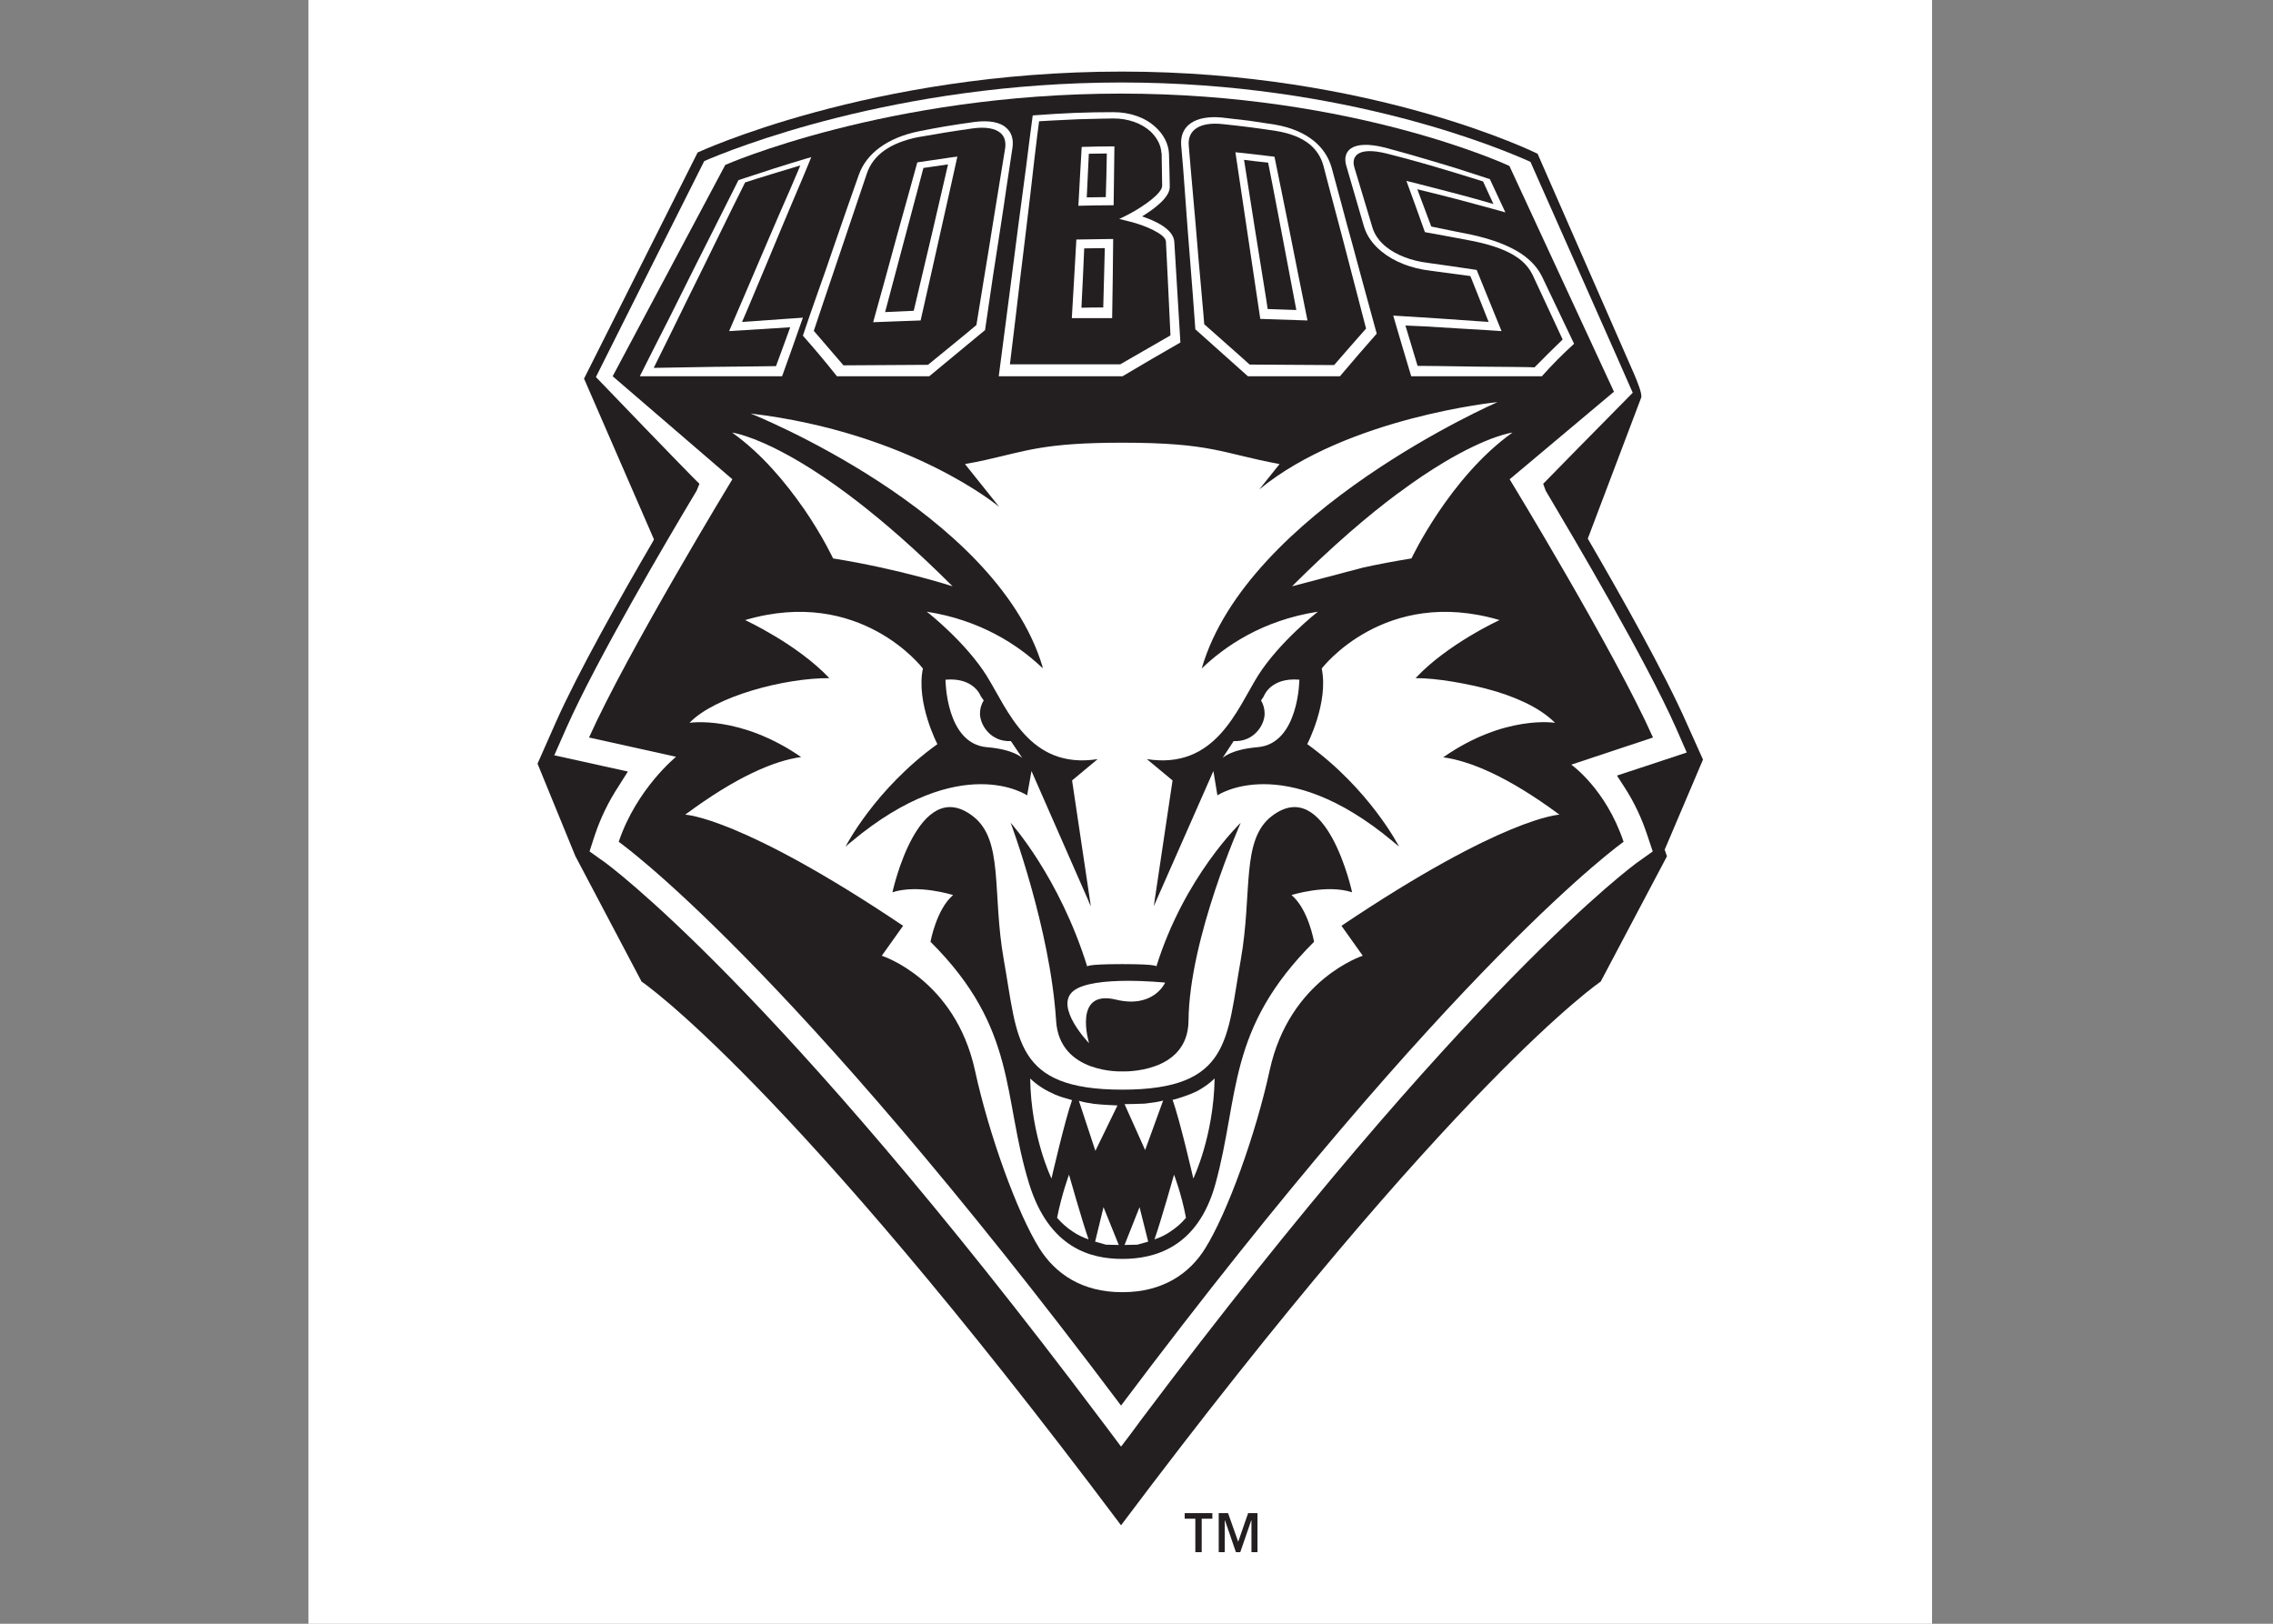<?xml version="1.0" encoding="UTF-8"?>
<svg xmlns="http://www.w3.org/2000/svg" xmlns:xlink="http://www.w3.org/1999/xlink" width="35pt" height="25pt" viewBox="0 0 35 25" version="1.1">
<rect x="0" y="0" width="35" height="25" fill="#808080" stroke="none"/>
<g id="surface1">
<path style=" stroke:none;fill-rule:evenodd;fill:rgb(100%,100%,100%);fill-opacity:1;" d="M 4.75 25 L 29.75 25 L 29.75 0 L 4.75 0 Z M 4.75 25 "/>
<path style=" stroke:none;fill-rule:evenodd;fill:rgb(13.725%,12.157%,12.549%);fill-opacity:1;" d="M 25.633 13.082 L 26.223 11.695 L 25.969 11.129 C 25.629 10.359 24.965 9.18 24.449 8.293 L 25.27 6.125 C 25.273 6.125 25.273 6.121 25.273 6.117 L 25.277 6.109 C 25.277 6.109 25.277 6.109 25.273 6.109 C 25.281 6.051 25.219 5.891 25.16 5.754 C 25.09 5.594 23.676 2.367 23.676 2.367 C 23.676 2.367 21.133 1.102 17.273 1.102 C 13.414 1.102 10.742 2.348 10.742 2.348 L 8.992 5.832 C 8.992 5.832 8.992 5.832 8.996 5.836 L 10.07 8.305 C 10.07 8.305 10.062 8.316 10.059 8.328 C 9.543 9.211 8.891 10.371 8.555 11.129 L 8.277 11.758 L 8.859 13.18 L 9.879 15.113 C 9.879 15.113 12.105 16.609 17.262 23.484 C 22.422 16.609 24.648 15.113 24.648 15.113 L 25.668 13.184 L 25.633 13.082 "/>
<path style=" stroke:none;fill-rule:evenodd;fill:rgb(100%,100%,100%);fill-opacity:1;" d="M 10.844 2.48 C 10.789 2.59 9.281 5.59 9.176 5.805 C 9.461 6.102 10.367 7.043 10.668 7.348 L 10.77 7.449 L 10.727 7.555 C 10.277 8.305 9.188 10.156 8.723 11.203 C 8.723 11.203 8.617 11.441 8.535 11.629 C 8.816 11.691 9.668 11.879 9.668 11.879 L 9.527 12.102 C 9.371 12.34 9.25 12.59 9.164 12.844 C 9.164 12.844 9.113 12.996 9.078 13.109 C 9.18 13.184 9.309 13.273 9.309 13.273 C 9.332 13.293 11.898 15.129 16.957 21.867 C 16.957 21.867 17.133 22.098 17.262 22.273 C 17.398 22.098 17.566 21.867 17.566 21.867 C 22.613 15.148 25.191 13.293 25.219 13.273 C 25.219 13.273 25.352 13.18 25.449 13.109 C 25.41 12.992 25.359 12.84 25.359 12.84 C 25.277 12.594 25.164 12.355 25.027 12.141 L 24.898 11.941 C 24.898 11.941 25.719 11.672 25.973 11.586 C 25.898 11.418 25.805 11.203 25.805 11.203 C 25.34 10.156 24.246 8.305 23.801 7.555 L 23.762 7.449 L 24.309 6.891 C 24.309 6.891 25.074 6.113 25.141 6.047 C 25.129 6.012 23.621 2.617 23.566 2.492 C 23.168 2.312 20.742 1.27 17.273 1.27 C 13.785 1.27 11.246 2.305 10.844 2.48 "/>
<path style=" stroke:none;fill-rule:evenodd;fill:rgb(13.725%,12.157%,12.549%);fill-opacity:1;" d="M 24.195 11.773 L 25.453 11.355 C 24.867 10.039 23.246 7.379 23.246 7.379 L 24.852 6.031 L 23.242 2.555 C 23.242 2.555 20.867 1.441 17.262 1.441 C 13.66 1.441 11.168 2.539 11.168 2.539 L 9.434 5.793 L 11.277 7.379 C 11.277 7.379 9.66 10.039 9.07 11.355 L 10.41 11.652 C 10.41 11.652 9.801 12.145 9.527 12.961 C 9.527 12.961 12.105 14.77 17.262 21.641 C 22.422 14.77 25 12.961 25 12.961 C 24.727 12.145 24.195 11.773 24.195 11.773 "/>
<path style=" stroke:none;fill-rule:evenodd;fill:rgb(100%,100%,100%);fill-opacity:1;" d="M 24.012 12.543 C 23.223 11.957 22.633 11.715 22.223 11.66 C 23.168 11 23.945 11.129 23.945 11.129 C 23.68 10.863 23.262 10.711 22.977 10.629 C 22.617 10.527 22.113 10.438 21.797 10.441 C 22.289 9.914 23.09 9.547 23.09 9.547 C 21.316 9.023 20.352 10.293 20.352 10.293 C 20.461 10.82 20.129 11.457 20.129 11.457 C 21.094 12.152 21.543 13.035 21.543 13.035 C 21.512 13.008 21.477 12.98 21.445 12.953 C 19.762 11.551 18.746 12.246 18.746 12.246 L 18.684 11.871 L 17.766 13.953 L 18.055 12.016 L 17.66 11.688 C 18.715 11.852 19.043 10.93 19.371 10.402 C 19.703 9.879 20.293 9.418 20.293 9.418 C 19.43 9.551 18.848 9.961 18.504 10.293 C 19.203 7.871 23.059 6.191 23.059 6.191 C 23.059 6.191 20.746 6.422 19.391 7.535 L 19.703 7.145 C 18.812 6.98 18.664 6.816 17.281 6.816 C 16.082 6.816 15.809 6.941 15.176 7.082 C 15.082 7.102 14.977 7.125 14.859 7.145 L 15.387 7.805 C 15.387 7.805 14.023 6.66 11.559 6.367 C 11.559 6.367 15.328 7.867 16.051 10.258 C 16.051 10.27 16.055 10.281 16.059 10.293 C 16.062 10.293 16.039 10.27 16.023 10.258 C 15.676 9.934 15.102 9.547 14.27 9.418 C 14.289 9.43 14.867 9.887 15.191 10.402 C 15.52 10.93 15.848 11.852 16.902 11.688 L 16.508 12.016 L 16.797 13.953 L 16.75 13.852 C 16.766 13.883 16.781 13.914 16.797 13.953 L 15.883 11.871 L 15.816 12.246 C 15.816 12.246 14.801 11.551 13.117 12.953 C 13.082 12.98 13.051 13.008 13.02 13.035 C 13.02 13.035 13.469 12.152 14.434 11.457 C 14.434 11.457 14.102 10.82 14.211 10.293 C 14.211 10.293 13.25 9.023 11.473 9.547 C 11.473 9.547 12.273 9.914 12.77 10.441 C 12.082 10.438 11.012 10.719 10.617 11.129 C 10.617 11.129 11.391 11.004 12.336 11.656 C 11.926 11.711 11.34 11.957 10.551 12.543 C 10.551 12.543 11.406 12.574 13.906 14.254 L 13.578 14.715 C 13.578 14.715 14.703 15.074 15.012 16.477 C 15.227 17.469 15.664 18.676 16.004 19.219 C 16.25 19.613 16.664 19.895 17.273 19.895 C 17.277 19.895 17.277 19.895 17.281 19.895 C 17.285 19.895 17.289 19.895 17.289 19.895 C 17.898 19.895 18.316 19.613 18.559 19.219 C 18.898 18.676 19.336 17.469 19.551 16.477 C 19.859 15.074 20.984 14.715 20.984 14.715 L 20.656 14.254 C 23.156 12.574 24.012 12.543 24.012 12.543 "/>
<path style=" stroke:none;fill-rule:evenodd;fill:rgb(13.725%,12.157%,12.549%);fill-opacity:1;" d="M 20.82 13.738 C 20.82 13.738 20.426 11.918 19.582 12.566 C 19.105 12.934 19.289 13.742 19.105 14.781 C 18.887 15.996 18.953 16.777 17.281 16.777 C 15.609 16.777 15.676 15.996 15.457 14.781 C 15.273 13.742 15.461 12.934 14.98 12.566 C 14.137 11.918 13.742 13.738 13.742 13.738 C 14.137 13.609 14.676 13.781 14.676 13.781 C 14.418 14 14.328 14.5 14.328 14.5 C 15.676 15.844 15.43 16.879 15.848 18.23 C 16.156 19.219 16.797 19.383 17.281 19.383 C 17.766 19.383 18.441 19.219 18.715 18.23 C 19.09 16.867 18.887 15.844 20.234 14.5 C 20.234 14.5 20.148 14 19.887 13.781 C 19.887 13.781 20.426 13.609 20.82 13.738 "/>
<path style=" stroke:none;fill-rule:evenodd;fill:rgb(100%,100%,100%);fill-opacity:1;" d="M 16.234 16.848 C 16.223 16.84 16.238 16.848 16.203 16.832 C 16.07 16.773 15.957 16.695 15.863 16.605 C 15.875 17.5 16.191 18.145 16.191 18.145 C 16.191 18.145 16.402 17.227 16.508 16.938 C 16.406 16.91 16.316 16.883 16.234 16.848 "/>
<path style=" stroke:none;fill-rule:evenodd;fill:rgb(13.725%,12.157%,12.549%);fill-opacity:1;" d="M 17.805 14.883 C 17.805 14.883 17.867 14.844 17.281 14.844 C 16.695 14.844 16.742 14.883 16.742 14.883 C 16.309 13.492 15.562 12.668 15.562 12.668 C 15.562 12.668 16.172 14.293 16.262 15.715 C 16.312 16.539 17.281 16.496 17.281 16.496 C 17.281 16.496 18.293 16.539 18.301 15.715 C 18.312 14.445 19.105 12.668 19.105 12.668 C 19.105 12.668 18.238 13.492 17.805 14.883 "/>
<path style=" stroke:none;fill-rule:evenodd;fill:rgb(100%,100%,100%);fill-opacity:1;" d="M 19.461 10.719 L 19.418 10.785 C 19.453 10.844 19.473 10.914 19.473 10.988 C 19.473 11.16 19.309 11.426 18.996 11.41 L 18.824 11.672 C 18.824 11.672 18.945 11.539 19.367 11.504 C 20 11.449 20.008 10.465 20.008 10.465 C 19.562 10.426 19.461 10.719 19.461 10.719 "/>
<path style=" stroke:none;fill-rule:evenodd;fill:rgb(100%,100%,100%);fill-opacity:1;" d="M 15.102 10.719 L 15.148 10.785 C 15.109 10.844 15.09 10.914 15.09 10.988 C 15.09 11.16 15.254 11.426 15.566 11.41 L 15.742 11.672 C 15.742 11.672 15.621 11.539 15.195 11.504 C 14.562 11.449 14.559 10.465 14.559 10.465 C 15 10.426 15.102 10.719 15.102 10.719 "/>
<path style=" stroke:none;fill-rule:evenodd;fill:rgb(100%,100%,100%);fill-opacity:1;" d="M 16.77 16.062 C 16.77 16.062 16.512 15.227 17.184 15.391 C 17.766 15.531 17.941 15.129 17.941 15.129 C 17.941 15.129 16.832 15.012 16.527 15.258 C 16.227 15.504 16.77 16.062 16.77 16.062 "/>
<path style=" stroke:none;fill-rule:evenodd;fill:rgb(100%,100%,100%);fill-opacity:1;" d="M 11.273 6.66 C 11.734 6.988 12.105 7.441 12.371 7.824 C 12.371 7.824 12.375 7.828 12.375 7.828 C 12.668 8.254 12.828 8.598 12.828 8.598 C 13.855 8.762 14.668 9.027 14.668 9.027 C 12.445 6.805 11.273 6.66 11.273 6.66 "/>
<path style=" stroke:none;fill-rule:evenodd;fill:rgb(100%,100%,100%);fill-opacity:1;" d="M 17.547 18.586 L 17.316 19.168 L 17.512 19.164 C 17.527 19.16 17.664 19.121 17.68 19.117 L 17.547 18.586 "/>
<path style=" stroke:none;fill-rule:evenodd;fill:rgb(100%,100%,100%);fill-opacity:1;" d="M 16.762 19.082 C 16.664 18.805 16.461 18.086 16.461 18.086 C 16.461 18.086 16.352 18.375 16.277 18.75 C 16.355 18.84 16.434 18.906 16.516 18.961 C 16.598 19.016 16.68 19.055 16.762 19.082 "/>
<path style=" stroke:none;fill-rule:evenodd;fill:rgb(100%,100%,100%);fill-opacity:1;" d="M 22.223 7.125 C 22.023 7.246 21.801 7.391 21.551 7.578 C 21.523 7.598 21.516 7.602 21.516 7.602 C 21.062 7.941 20.52 8.402 19.895 9.027 L 20.992 8.738 C 21.219 8.688 21.469 8.641 21.734 8.598 C 21.734 8.598 22.32 7.352 23.289 6.66 C 23.289 6.66 22.926 6.703 22.223 7.125 "/>
<path style=" stroke:none;fill-rule:evenodd;fill:rgb(100%,100%,100%);fill-opacity:1;" d="M 16.992 18.586 L 16.863 19.117 C 16.879 19.121 17.016 19.16 17.031 19.164 L 17.227 19.168 L 16.992 18.586 "/>
<path style=" stroke:none;fill-rule:evenodd;fill:rgb(100%,100%,100%);fill-opacity:1;" d="M 18.078 18.086 C 18.078 18.086 17.875 18.805 17.777 19.082 C 17.859 19.055 17.945 19.016 18.023 18.961 C 18.105 18.906 18.188 18.84 18.262 18.75 C 18.191 18.375 18.078 18.086 18.078 18.086 "/>
<path style=" stroke:none;fill-rule:evenodd;fill:rgb(100%,100%,100%);fill-opacity:1;" d="M 16.891 17 C 16.895 17 16.863 16.996 16.844 16.996 C 16.758 16.984 16.684 16.969 16.613 16.949 L 16.867 17.719 L 17.207 17.02 C 17.207 17.02 16.945 17.008 16.891 17 "/>
<path style=" stroke:none;fill-rule:evenodd;fill:rgb(100%,100%,100%);fill-opacity:1;" d="M 18.438 16.797 C 18.438 16.797 18.352 16.84 18.25 16.875 C 18.172 16.902 18.098 16.926 18.055 16.934 C 18.164 17.227 18.375 18.145 18.375 18.145 C 18.375 18.145 18.688 17.5 18.703 16.605 C 18.625 16.68 18.539 16.742 18.438 16.797 "/>
<path style=" stroke:none;fill-rule:evenodd;fill:rgb(100%,100%,100%);fill-opacity:1;" d="M 17.66 16.988 C 17.641 16.988 17.625 16.992 17.633 16.992 C 17.574 16.996 17.316 17 17.316 17 L 17.633 17.707 L 17.91 16.945 C 17.836 16.965 17.754 16.977 17.66 16.988 "/>
<path style=" stroke:none;fill-rule:evenodd;fill:rgb(100%,100%,100%);fill-opacity:1;" d="M 19.238 1.859 C 19.094 1.844 18.949 1.824 18.809 1.809 C 18.402 1.773 18.164 1.934 18.188 2.238 C 18.188 2.238 18.199 2.379 18.219 2.602 C 18.234 2.832 18.262 3.156 18.285 3.496 C 18.312 3.855 18.344 4.238 18.367 4.539 C 18.391 4.852 18.406 5.07 18.406 5.07 C 18.668 5.305 18.938 5.547 19.215 5.793 C 19.453 5.793 19.688 5.793 19.926 5.793 C 20.16 5.793 20.398 5.793 20.633 5.793 C 20.828 5.562 21.016 5.344 21.199 5.137 C 21.129 4.879 21.062 4.633 20.996 4.395 C 20.934 4.168 20.875 3.945 20.816 3.73 C 20.758 3.523 20.703 3.32 20.652 3.125 C 20.602 2.938 20.551 2.754 20.504 2.578 C 20.457 2.418 20.367 2.281 20.234 2.172 C 20.082 2.047 19.879 1.961 19.629 1.918 C 19.496 1.898 19.367 1.879 19.238 1.859 Z M 19.527 2.504 C 19.539 2.555 19.629 3.027 19.727 3.539 C 19.832 4.094 19.949 4.703 19.961 4.773 C 19.867 4.77 19.617 4.762 19.52 4.758 C 19.512 4.688 19.41 4.07 19.32 3.504 C 19.238 2.988 19.164 2.512 19.156 2.461 C 19.234 2.473 19.449 2.496 19.527 2.504 "/>
<path style=" stroke:none;fill-rule:evenodd;fill:rgb(100%,100%,100%);fill-opacity:1;" d="M 15.957 1.773 C 15.938 1.773 15.918 1.777 15.902 1.777 C 15.867 2.027 15.836 2.289 15.801 2.562 C 15.762 2.852 15.723 3.156 15.68 3.473 C 15.637 3.809 15.59 4.16 15.543 4.535 C 15.492 4.93 15.438 5.348 15.379 5.793 C 15.695 5.793 16.016 5.793 16.332 5.793 C 16.648 5.793 16.965 5.793 17.285 5.793 C 17.586 5.613 17.883 5.441 18.176 5.273 C 18.176 5.273 18.082 3.719 18.082 3.719 C 18.066 3.523 17.777 3.395 17.586 3.332 C 17.762 3.223 18.023 3.039 18.012 2.867 C 18.012 2.848 18.004 2.422 18 2.363 C 17.992 2.215 17.918 2.07 17.793 1.957 C 17.633 1.809 17.402 1.727 17.145 1.727 C 16.949 1.727 16.75 1.73 16.551 1.738 C 16.355 1.746 16.156 1.758 15.957 1.773 Z M 17.043 2.363 C 17.043 2.453 17.031 2.938 17.027 3.035 C 16.957 3.035 16.809 3.039 16.734 3.039 C 16.738 2.941 16.762 2.453 16.766 2.367 C 16.836 2.367 16.973 2.363 17.043 2.363 Z M 17.012 3.82 C 17.008 3.934 16.992 4.609 16.988 4.734 C 16.906 4.734 16.738 4.734 16.652 4.738 C 16.66 4.609 16.691 3.934 16.695 3.824 C 16.773 3.824 16.93 3.82 17.012 3.82 "/>
<path style=" stroke:none;fill-rule:evenodd;fill:rgb(100%,100%,100%);fill-opacity:1;" d="M 14.559 1.945 C 14.426 1.969 14.289 1.992 14.156 2.02 C 13.672 2.117 13.34 2.359 13.223 2.695 C 13.16 2.867 13.102 3.047 13.035 3.23 C 12.969 3.418 12.902 3.613 12.832 3.816 C 12.762 4.023 12.688 4.238 12.609 4.457 C 12.527 4.688 12.445 4.922 12.363 5.168 C 12.535 5.363 12.711 5.57 12.887 5.793 C 13.125 5.793 13.363 5.793 13.598 5.793 C 13.836 5.793 14.07 5.793 14.309 5.793 C 14.602 5.551 14.891 5.312 15.168 5.082 C 15.211 4.797 15.25 4.523 15.289 4.258 C 15.328 4.004 15.367 3.762 15.402 3.527 C 15.438 3.301 15.469 3.082 15.5 2.871 C 15.531 2.668 15.562 2.469 15.59 2.277 C 15.609 2.148 15.578 2.043 15.5 1.973 C 15.402 1.879 15.227 1.848 14.996 1.879 C 14.852 1.898 14.703 1.922 14.559 1.945 Z M 14.598 2.531 C 14.586 2.582 14.477 3.051 14.359 3.562 C 14.23 4.113 14.086 4.715 14.07 4.785 C 13.977 4.789 13.723 4.801 13.629 4.805 C 13.648 4.734 13.805 4.145 13.949 3.602 C 14.082 3.098 14.207 2.637 14.219 2.586 C 14.297 2.574 14.52 2.543 14.598 2.531 "/>
<path style=" stroke:none;fill-rule:evenodd;fill:rgb(100%,100%,100%);fill-opacity:1;" d="M 12.426 2.438 C 12.086 2.539 11.734 2.652 11.371 2.773 C 11.27 2.977 11.16 3.191 11.051 3.41 C 10.938 3.637 10.82 3.871 10.695 4.117 C 10.57 4.367 10.438 4.633 10.301 4.906 C 10.156 5.188 10.008 5.484 9.852 5.793 C 10.219 5.793 10.582 5.793 10.949 5.793 C 11.312 5.793 11.68 5.793 12.043 5.793 C 12.156 5.48 12.262 5.18 12.363 4.891 C 12.363 4.891 11.555 4.949 11.426 4.957 C 11.441 4.926 11.527 4.723 11.645 4.441 C 11.758 4.172 11.898 3.84 12.027 3.527 C 12.152 3.227 12.273 2.945 12.359 2.742 C 12.441 2.547 12.492 2.418 12.492 2.418 C 12.473 2.426 12.449 2.434 12.426 2.438 "/>
<path style=" stroke:none;fill-rule:evenodd;fill:rgb(100%,100%,100%);fill-opacity:1;" d="M 22.867 2.734 C 22.598 2.645 22.328 2.559 22.07 2.484 C 21.812 2.406 21.562 2.336 21.316 2.27 C 20.816 2.148 20.664 2.324 20.73 2.551 L 21.004 3.492 C 21.047 3.633 21.141 3.766 21.277 3.875 C 21.469 4.031 21.73 4.133 22.027 4.168 C 22.027 4.168 22.527 4.234 22.641 4.25 C 22.68 4.344 22.883 4.859 22.922 4.957 C 22.859 4.953 22.488 4.926 22.137 4.902 C 21.785 4.879 21.453 4.859 21.453 4.859 C 21.539 5.156 21.633 5.469 21.73 5.793 C 22.062 5.793 22.398 5.793 22.734 5.793 C 23.07 5.793 23.406 5.793 23.742 5.793 C 23.906 5.609 24.07 5.445 24.238 5.293 C 24.066 4.934 23.906 4.594 23.75 4.27 C 23.684 4.129 23.578 4.012 23.43 3.91 C 23.242 3.785 22.996 3.688 22.656 3.613 C 22.656 3.613 22.148 3.512 22.039 3.488 C 22.008 3.406 21.852 2.988 21.824 2.914 C 21.883 2.93 22.215 3.008 22.535 3.094 C 22.863 3.18 23.18 3.27 23.18 3.27 C 23.098 3.094 23.02 2.926 22.941 2.758 C 22.914 2.75 22.891 2.742 22.867 2.734 "/>
<path style=" stroke:none;fill-rule:evenodd;fill:rgb(13.725%,12.157%,12.549%);fill-opacity:1;" d="M 17.145 1.824 C 17.375 1.824 17.578 1.898 17.719 2.027 C 17.816 2.121 17.879 2.238 17.883 2.355 C 17.883 2.355 17.887 2.359 17.887 2.359 C 17.887 2.414 17.895 2.855 17.895 2.859 C 17.898 2.977 17.598 3.184 17.391 3.293 C 17.34 3.32 17.285 3.348 17.234 3.371 C 17.293 3.387 17.348 3.398 17.406 3.414 C 17.629 3.469 17.945 3.605 17.953 3.715 C 17.953 3.715 18.02 5.062 18.023 5.164 C 17.953 5.203 17.277 5.594 17.25 5.609 C 17.234 5.609 16.844 5.609 16.441 5.609 C 16.035 5.609 15.617 5.609 15.551 5.609 C 15.555 5.582 15.59 5.297 15.637 4.898 C 15.68 4.52 15.738 4.051 15.793 3.598 C 15.844 3.18 15.891 2.777 15.926 2.465 C 15.961 2.172 15.988 1.949 16 1.867 C 16.051 1.863 16.336 1.848 16.609 1.836 C 16.883 1.828 17.145 1.824 17.145 1.824 Z M 17.102 2.254 C 16.953 2.254 16.805 2.258 16.656 2.262 C 16.641 2.547 16.621 2.848 16.605 3.168 C 16.785 3.164 16.969 3.16 17.148 3.16 C 17.152 2.84 17.156 2.539 17.16 2.254 C 17.141 2.254 17.121 2.254 17.102 2.254 Z M 17.078 3.68 C 16.91 3.684 16.742 3.684 16.574 3.688 C 16.551 4.066 16.531 4.469 16.504 4.898 C 16.711 4.898 16.918 4.898 17.125 4.898 C 17.133 4.469 17.137 4.062 17.141 3.68 C 17.121 3.68 17.098 3.68 17.078 3.68 "/>
<path style=" stroke:none;fill-rule:evenodd;fill:rgb(13.725%,12.157%,12.549%);fill-opacity:1;" d="M 18.305 2.246 C 18.281 2 18.477 1.875 18.82 1.91 C 19.094 1.938 19.371 1.973 19.648 2.016 C 19.867 2.051 20.043 2.121 20.168 2.223 C 20.273 2.312 20.344 2.422 20.379 2.555 C 20.379 2.555 20.516 3.082 20.672 3.664 C 20.84 4.305 21.027 5.023 21.035 5.059 C 21 5.098 20.57 5.586 20.543 5.621 C 20.492 5.621 19.293 5.613 19.242 5.613 C 19.203 5.574 18.594 5.039 18.543 4.992 C 18.543 4.973 18.523 4.754 18.496 4.449 C 18.469 4.156 18.438 3.793 18.41 3.449 C 18.352 2.812 18.305 2.246 18.305 2.246 Z M 19.566 2.406 C 19.383 2.383 19.203 2.363 19.023 2.344 C 19.078 2.703 19.133 3.09 19.195 3.496 C 19.262 3.938 19.332 4.406 19.406 4.91 C 19.648 4.918 19.891 4.926 20.133 4.934 C 20.031 4.438 19.941 3.977 19.855 3.547 C 19.773 3.145 19.699 2.77 19.625 2.414 C 19.605 2.41 19.586 2.406 19.566 2.406 "/>
<path style=" stroke:none;fill-rule:evenodd;fill:rgb(13.725%,12.157%,12.549%);fill-opacity:1;" d="M 13.348 2.672 C 13.445 2.383 13.711 2.199 14.129 2.113 C 14.414 2.062 14.699 2.016 14.977 1.977 C 15.18 1.949 15.328 1.977 15.41 2.051 C 15.469 2.105 15.492 2.184 15.477 2.285 C 15.477 2.285 15.395 2.797 15.297 3.391 C 15.246 3.711 15.191 4.055 15.141 4.352 C 15.09 4.664 15.051 4.914 15.035 5.004 C 14.984 5.051 14.332 5.582 14.289 5.617 C 14.242 5.617 13.039 5.625 12.988 5.625 C 12.961 5.594 12.562 5.129 12.531 5.094 C 12.543 5.059 12.773 4.367 12.984 3.75 C 13.176 3.184 13.348 2.672 13.348 2.672 Z M 14.684 2.418 C 14.496 2.445 14.312 2.473 14.125 2.5 C 14.027 2.852 13.926 3.223 13.816 3.613 C 13.703 4.035 13.578 4.48 13.445 4.961 C 13.691 4.953 13.934 4.941 14.176 4.934 C 14.289 4.438 14.391 3.98 14.488 3.547 C 14.578 3.145 14.664 2.766 14.742 2.41 C 14.723 2.414 14.703 2.418 14.684 2.418 "/>
<path style=" stroke:none;fill-rule:evenodd;fill:rgb(13.725%,12.157%,12.549%);fill-opacity:1;" d="M 12.324 2.547 C 12.316 2.566 12.254 2.711 12.164 2.922 C 12.07 3.137 11.941 3.43 11.812 3.734 C 11.676 4.055 11.531 4.387 11.422 4.645 C 11.305 4.914 11.227 5.098 11.227 5.098 C 11.227 5.098 12.043 5.047 12.168 5.039 C 12.133 5.141 11.988 5.527 11.949 5.637 C 11.883 5.637 11.449 5.645 11.008 5.648 C 10.57 5.656 10.133 5.664 10.066 5.664 C 10.082 5.633 10.191 5.41 10.344 5.102 C 10.488 4.805 10.672 4.434 10.844 4.086 C 11.008 3.754 11.164 3.434 11.277 3.203 C 11.391 2.977 11.465 2.824 11.473 2.809 C 11.586 2.77 12.215 2.578 12.324 2.547 "/>
<path style=" stroke:none;fill-rule:evenodd;fill:rgb(13.725%,12.157%,12.549%);fill-opacity:1;" d="M 21.344 3.801 C 21.242 3.719 21.172 3.621 21.137 3.516 C 21.137 3.516 20.855 2.578 20.855 2.578 C 20.805 2.41 20.902 2.254 21.348 2.363 C 21.348 2.363 21.676 2.445 22.027 2.547 C 22.387 2.652 22.77 2.773 22.836 2.793 C 22.863 2.855 22.969 3.078 22.996 3.141 C 22.934 3.121 22.586 3.023 22.266 2.941 C 21.953 2.859 21.656 2.785 21.656 2.785 C 21.75 3.039 21.844 3.301 21.941 3.574 C 22.191 3.617 22.445 3.668 22.699 3.715 C 22.996 3.777 23.211 3.859 23.359 3.961 C 23.469 4.035 23.547 4.125 23.602 4.238 C 23.602 4.238 23.984 5.059 24.062 5.227 C 24.031 5.254 23.652 5.629 23.629 5.656 C 23.602 5.652 23.188 5.648 22.762 5.645 C 22.332 5.637 21.898 5.633 21.828 5.633 C 21.793 5.516 21.672 5.117 21.641 5.012 C 21.703 5.012 22.07 5.031 22.426 5.055 C 22.781 5.074 23.121 5.098 23.121 5.098 C 22.988 4.77 22.859 4.457 22.738 4.156 C 22.484 4.117 22.234 4.082 21.984 4.047 C 21.73 4.016 21.5 3.926 21.344 3.801 "/>
<path style=" stroke:none;fill-rule:evenodd;fill:rgb(13.725%,12.157%,12.549%);fill-opacity:1;" d="M 18.668 23.297 L 18.242 23.297 L 18.242 23.383 L 18.406 23.383 L 18.406 23.898 L 18.504 23.898 L 18.504 23.383 L 18.668 23.383 Z M 18.91 23.297 L 18.766 23.297 L 18.766 23.898 L 18.859 23.898 L 18.859 23.41 L 18.863 23.41 L 19.031 23.898 L 19.098 23.898 L 19.266 23.41 L 19.27 23.41 L 19.27 23.898 L 19.363 23.898 L 19.363 23.297 L 19.219 23.297 L 19.066 23.738 L 18.91 23.297 "/>
</g>
</svg>
